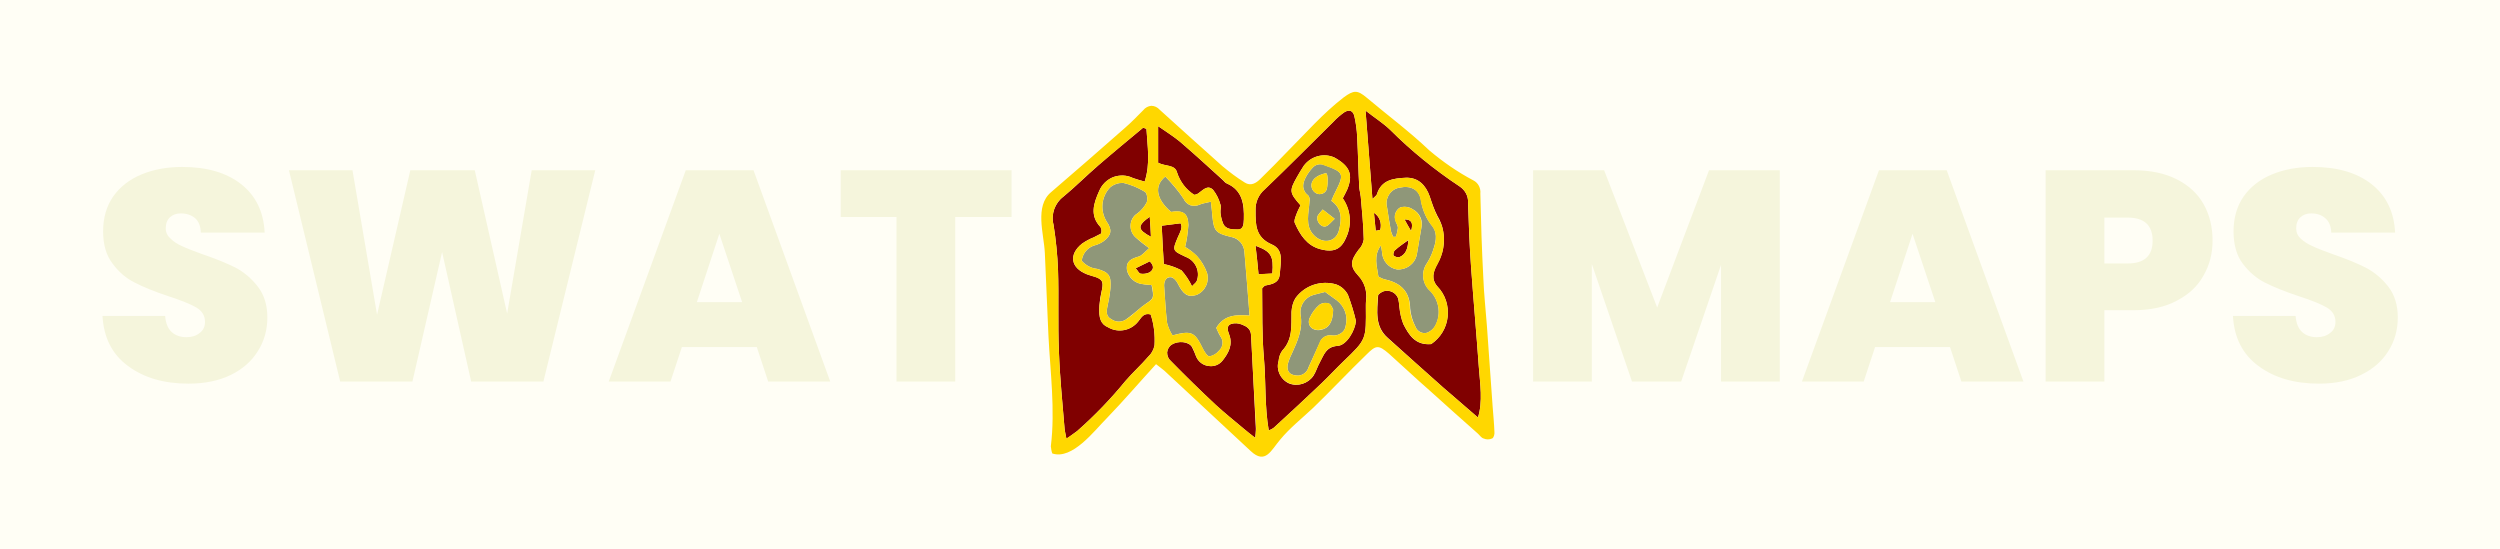 <svg xmlns="http://www.w3.org/2000/svg" version="1.1" xmlns:xlink="http://www.w3.org/1999/xlink" xmlns:svgjs="http://svgjs.dev/svgjs" viewBox="0 0 8.341 1.831"><g transform="matrix(1,0,0,1,0.307,0.557)"><rect width="8.341" height="8.341" x="-0.307" y="-3.812" fill="#fffef5"></rect><g><path d=" M 0.12 0.664 Q 0.041 0.606 0.035 0.497 L 0.244 0.497 Q 0.247 0.534 0.266 0.551 Q 0.285 0.568 0.315 0.568 Q 0.342 0.568 0.359 0.554 Q 0.377 0.541 0.377 0.517 Q 0.377 0.486 0.348 0.469 Q 0.319 0.452 0.254 0.431 Q 0.185 0.408 0.143 0.386 Q 0.1 0.365 0.069 0.323 Q 0.037 0.282 0.037 0.215 Q 0.037 0.147 0.071 0.098 Q 0.105 0.05 0.165 0.025 Q 0.225 0 0.301 0 Q 0.424 0 0.497 0.057 Q 0.571 0.115 0.576 0.219 L 0.363 0.219 Q 0.362 0.187 0.344 0.171 Q 0.325 0.155 0.296 0.155 Q 0.274 0.155 0.26 0.168 Q 0.246 0.181 0.246 0.205 Q 0.246 0.225 0.262 0.239 Q 0.277 0.254 0.3 0.264 Q 0.323 0.275 0.368 0.291 Q 0.435 0.314 0.479 0.336 Q 0.522 0.359 0.553 0.399 Q 0.585 0.44 0.585 0.502 Q 0.585 0.565 0.553 0.615 Q 0.522 0.665 0.463 0.694 Q 0.403 0.723 0.322 0.723 Q 0.199 0.723 0.12 0.664 M 1.679 0.011 L 1.506 0.716 L 1.265 0.716 L 1.168 0.284 L 1.069 0.716 L 0.828 0.716 L 0.657 0.011 L 0.869 0.011 L 0.951 0.493 L 1.062 0.011 L 1.277 0.011 L 1.385 0.489 L 1.467 0.011 L 1.679 0.011 M 2.218 0.601 L 1.968 0.601 L 1.93 0.716 L 1.724 0.716 L 1.981 0.011 L 2.207 0.011 L 2.463 0.716 L 2.256 0.716 L 2.218 0.601 M 2.169 0.451 L 2.093 0.223 L 2.018 0.451 L 2.169 0.451 M 3.068 0.011 L 3.068 0.167 L 2.88 0.167 L 2.88 0.716 L 2.684 0.716 L 2.684 0.167 L 2.498 0.167 L 2.498 0.011 L 3.068 0.011" fill="#f5f5dc" fill-rule="nonzero"></path></g><g><path d=" M 5.631 0.011 L 5.631 0.716 L 5.435 0.716 L 5.435 0.327 L 5.302 0.716 L 5.138 0.716 L 5.004 0.324 L 5.004 0.716 L 4.808 0.716 L 4.808 0.011 L 5.045 0.011 L 5.222 0.469 L 5.395 0.011 L 5.631 0.011 M 6.199 0.601 L 5.949 0.601 L 5.911 0.716 L 5.705 0.716 L 5.962 0.011 L 6.188 0.011 L 6.444 0.716 L 6.237 0.716 L 6.199 0.601 M 6.15 0.451 L 6.074 0.223 L 5.999 0.451 L 6.15 0.451 M 7.045 0.362 Q 7.016 0.415 6.956 0.446 Q 6.897 0.478 6.811 0.478 L 6.714 0.478 L 6.714 0.716 L 6.518 0.716 L 6.518 0.011 L 6.811 0.011 Q 6.896 0.011 6.955 0.041 Q 7.015 0.071 7.045 0.124 Q 7.075 0.177 7.075 0.246 Q 7.075 0.31 7.045 0.362 M 6.875 0.246 Q 6.875 0.169 6.792 0.169 L 6.714 0.169 L 6.714 0.322 L 6.792 0.322 Q 6.875 0.322 6.875 0.246 M 7.228 0.664 Q 7.149 0.606 7.143 0.497 L 7.352 0.497 Q 7.355 0.534 7.374 0.551 Q 7.393 0.568 7.423 0.568 Q 7.45 0.568 7.467 0.554 Q 7.485 0.541 7.485 0.517 Q 7.485 0.486 7.456 0.469 Q 7.427 0.452 7.362 0.431 Q 7.293 0.408 7.25 0.386 Q 7.208 0.365 7.176 0.323 Q 7.145 0.282 7.145 0.215 Q 7.145 0.147 7.179 0.098 Q 7.213 0.05 7.273 0.025 Q 7.333 0 7.409 0 Q 7.532 0 7.605 0.057 Q 7.679 0.115 7.684 0.219 L 7.471 0.219 Q 7.47 0.187 7.451 0.171 Q 7.433 0.155 7.404 0.155 Q 7.382 0.155 7.368 0.168 Q 7.354 0.181 7.354 0.205 Q 7.354 0.225 7.369 0.239 Q 7.385 0.254 7.408 0.264 Q 7.431 0.275 7.476 0.291 Q 7.543 0.314 7.586 0.336 Q 7.63 0.359 7.661 0.399 Q 7.693 0.44 7.693 0.502 Q 7.693 0.565 7.661 0.615 Q 7.63 0.665 7.57 0.694 Q 7.511 0.723 7.43 0.723 Q 7.307 0.723 7.228 0.664" fill="#f5f5dc" fill-rule="nonzero"></path></g><g></g><g clip-path="url(#SvgjsClipPath1002)"><g clip-path="url(#SvgjsClipPath10001ac9648f-0292-435d-89ec-d97706a2bb8f)"><path d=" M 3.798 0.233 C 3.749 0.221 3.743 0.213 3.738 0.165 C 3.737 0.149 3.735 0.134 3.733 0.116 C 3.717 0.12 3.707 0.121 3.697 0.125 C 3.687 0.13 3.676 0.131 3.665 0.128 C 3.655 0.124 3.646 0.116 3.642 0.106 C 3.624 0.079 3.603 0.055 3.581 0.032 C 3.543 0.063 3.55 0.107 3.6 0.15 C 3.64 0.144 3.657 0.154 3.658 0.194 C 3.656 0.219 3.653 0.243 3.647 0.267 C 3.661 0.275 3.674 0.285 3.686 0.297 C 3.701 0.313 3.712 0.332 3.72 0.353 C 3.729 0.383 3.714 0.415 3.685 0.427 C 3.656 0.436 3.641 0.426 3.622 0.388 C 3.618 0.379 3.607 0.368 3.599 0.368 C 3.583 0.367 3.577 0.381 3.577 0.396 C 3.58 0.438 3.582 0.48 3.587 0.521 C 3.591 0.536 3.597 0.55 3.605 0.562 C 3.669 0.545 3.679 0.55 3.707 0.608 C 3.712 0.617 3.721 0.632 3.728 0.632 C 3.741 0.63 3.752 0.623 3.76 0.613 C 3.774 0.601 3.776 0.579 3.764 0.564 C 3.759 0.556 3.755 0.546 3.751 0.537 C 3.776 0.495 3.814 0.492 3.862 0.496 C 3.856 0.421 3.851 0.353 3.845 0.285 C 3.844 0.258 3.824 0.237 3.798 0.233 Z" fill="#8f9779" transform="matrix(1,0,0,1,0,0)" fill-rule="nonzero"></path></g><g clip-path="url(#SvgjsClipPath10001ac9648f-0292-435d-89ec-d97706a2bb8f)"><path d=" M 3.882 0.263 C 3.886 0.296 3.889 0.326 3.892 0.358 L 3.938 0.356 C 3.943 0.297 3.934 0.282 3.882 0.263 Z" fill="#800000" transform="matrix(1,0,0,1,0,0)" fill-rule="nonzero"></path></g><g clip-path="url(#SvgjsClipPath10001ac9648f-0292-435d-89ec-d97706a2bb8f)"><path d=" M 4.112 -0.006 C 4.098 -0.012 4.082 -0.009 4.072 0.003 C 4.057 0.019 4.034 0.052 4.043 0.075 C 4.049 0.093 4.058 0.091 4.061 0.101 C 4.063 0.106 4.063 0.111 4.062 0.115 C 4.06 0.152 4.046 0.196 4.076 0.227 C 4.105 0.258 4.151 0.253 4.161 0.209 C 4.17 0.172 4.17 0.138 4.135 0.113 C 4.14 0.101 4.144 0.091 4.149 0.082 C 4.179 0.023 4.176 0.017 4.112 -0.006 Z M 4.116 0.021 C 4.126 0.019 4.123 0.071 4.118 0.078 C 4.114 0.085 4.108 0.089 4.101 0.09 C 4.094 0.092 4.086 0.09 4.08 0.085 C 4.062 0.071 4.059 0.034 4.116 0.021 Z M 4.146 0.173 C 4.133 0.185 4.126 0.195 4.117 0.198 C 4.103 0.203 4.086 0.185 4.088 0.168 C 4.089 0.159 4.099 0.151 4.106 0.142 Z" fill="#8f9779" transform="matrix(1,0,0,1,0,0)" fill-rule="nonzero"></path></g><g clip-path="url(#SvgjsClipPath10001ac9648f-0292-435d-89ec-d97706a2bb8f)"><path d=" M 3.867 0.561 C 3.866 0.54 3.852 0.532 3.837 0.526 C 3.825 0.521 3.812 0.52 3.8 0.524 C 3.784 0.53 3.789 0.546 3.794 0.559 C 3.807 0.593 3.792 0.621 3.772 0.646 C 3.761 0.66 3.743 0.667 3.725 0.664 C 3.707 0.662 3.691 0.65 3.684 0.633 C 3.68 0.622 3.675 0.611 3.67 0.601 C 3.659 0.582 3.623 0.579 3.602 0.593 C 3.593 0.599 3.588 0.609 3.587 0.619 C 3.587 0.63 3.591 0.64 3.599 0.647 C 3.648 0.697 3.698 0.746 3.749 0.794 C 3.779 0.821 3.81 0.846 3.841 0.872 C 3.851 0.881 3.863 0.89 3.881 0.904 C 3.882 0.894 3.883 0.884 3.883 0.874 C 3.878 0.77 3.872 0.665 3.867 0.561 Z" fill="#800000" transform="matrix(1,0,0,1,0,0)" fill-rule="nonzero"></path></g><g clip-path="url(#SvgjsClipPath10001ac9648f-0292-435d-89ec-d97706a2bb8f)"><path d=" M 3.786 0.055 C 3.78 0.053 3.777 0.047 3.772 0.043 C 3.725 0 3.678 -0.043 3.629 -0.085 C 3.607 -0.103 3.583 -0.118 3.557 -0.136 L 3.557 -0.014 C 3.582 -0.001 3.613 -0.008 3.62 0.018 C 3.63 0.049 3.65 0.076 3.677 0.093 C 3.682 0.093 3.686 0.091 3.69 0.089 C 3.705 0.079 3.721 0.058 3.74 0.076 C 3.752 0.091 3.76 0.108 3.765 0.126 C 3.768 0.134 3.764 0.144 3.765 0.153 C 3.766 0.165 3.769 0.176 3.773 0.187 C 3.782 0.21 3.805 0.208 3.823 0.209 C 3.842 0.209 3.842 0.19 3.843 0.175 C 3.844 0.125 3.839 0.078 3.786 0.055 Z" fill="#800000" transform="matrix(1,0,0,1,0,0)" fill-rule="nonzero"></path></g><g clip-path="url(#SvgjsClipPath10001ac9648f-0292-435d-89ec-d97706a2bb8f)"><path d=" M 3.482 0.338 C 3.49 0.347 3.493 0.355 3.498 0.356 C 3.508 0.358 3.519 0.356 3.528 0.352 C 3.544 0.342 3.543 0.329 3.529 0.315 Z" fill="#800000" transform="matrix(1,0,0,1,0,0)" fill-rule="nonzero"></path></g><g clip-path="url(#SvgjsClipPath10001ac9648f-0292-435d-89ec-d97706a2bb8f)"><path d=" M 3.533 0.233 C 3.532 0.211 3.531 0.192 3.529 0.166 C 3.486 0.197 3.488 0.209 3.533 0.233 Z" fill="#800000" transform="matrix(1,0,0,1,0,0)" fill-rule="nonzero"></path></g><g clip-path="url(#SvgjsClipPath10001ac9648f-0292-435d-89ec-d97706a2bb8f)"><path d=" M 3.491 0.515 C 3.467 0.546 3.424 0.555 3.39 0.535 C 3.366 0.525 3.358 0.505 3.361 0.463 C 3.362 0.454 3.363 0.445 3.364 0.436 C 3.367 0.417 3.376 0.394 3.369 0.381 C 3.361 0.367 3.336 0.365 3.319 0.358 C 3.265 0.337 3.258 0.292 3.303 0.256 C 3.316 0.247 3.329 0.24 3.342 0.235 C 3.351 0.23 3.36 0.226 3.367 0.222 C 3.368 0.218 3.368 0.214 3.368 0.21 C 3.367 0.207 3.366 0.204 3.365 0.201 C 3.328 0.162 3.342 0.122 3.36 0.081 C 3.369 0.059 3.386 0.043 3.407 0.034 C 3.429 0.026 3.453 0.027 3.473 0.037 C 3.484 0.041 3.495 0.044 3.512 0.049 C 3.532 -0.012 3.521 -0.07 3.518 -0.127 L 3.507 -0.131 C 3.457 -0.089 3.406 -0.048 3.357 -0.005 C 3.318 0.029 3.281 0.066 3.241 0.099 C 3.212 0.121 3.199 0.158 3.208 0.193 C 3.216 0.243 3.221 0.293 3.223 0.344 C 3.226 0.434 3.222 0.525 3.226 0.616 C 3.229 0.703 3.238 0.789 3.245 0.875 C 3.246 0.883 3.248 0.891 3.251 0.907 C 3.266 0.896 3.277 0.889 3.287 0.881 C 3.345 0.83 3.399 0.774 3.448 0.714 C 3.472 0.686 3.5 0.661 3.524 0.633 C 3.535 0.623 3.542 0.61 3.545 0.595 C 3.547 0.56 3.543 0.525 3.532 0.492 C 3.508 0.486 3.501 0.503 3.491 0.515 Z" fill="#800000" transform="matrix(1,0,0,1,0,0)" fill-rule="nonzero"></path></g><g clip-path="url(#SvgjsClipPath10001ac9648f-0292-435d-89ec-d97706a2bb8f)"><path d=" M 3.506 0.391 C 3.48 0.389 3.458 0.369 3.453 0.344 C 3.449 0.314 3.468 0.306 3.492 0.299 C 3.503 0.296 3.511 0.285 3.527 0.271 C 3.512 0.26 3.497 0.249 3.483 0.236 C 3.471 0.226 3.464 0.21 3.465 0.194 C 3.466 0.178 3.474 0.163 3.488 0.155 C 3.501 0.145 3.512 0.132 3.519 0.118 C 3.523 0.108 3.52 0.087 3.513 0.083 C 3.49 0.069 3.466 0.059 3.44 0.053 C 3.424 0.053 3.408 0.058 3.396 0.069 C 3.367 0.1 3.363 0.146 3.385 0.182 C 3.404 0.209 3.402 0.227 3.376 0.247 C 3.366 0.254 3.356 0.259 3.344 0.262 C 3.321 0.269 3.305 0.289 3.302 0.313 C 3.315 0.328 3.333 0.338 3.353 0.34 C 3.392 0.351 3.401 0.362 3.398 0.404 C 3.396 0.426 3.392 0.448 3.387 0.47 C 3.384 0.486 3.385 0.5 3.401 0.508 C 3.415 0.518 3.433 0.519 3.448 0.51 C 3.455 0.505 3.462 0.5 3.469 0.494 C 3.484 0.483 3.498 0.469 3.514 0.458 C 3.543 0.438 3.544 0.439 3.535 0.394 C 3.526 0.393 3.516 0.393 3.506 0.391 Z" fill="#8f9779" transform="matrix(1,0,0,1,0,0)" fill-rule="nonzero"></path></g><g clip-path="url(#SvgjsClipPath10001ac9648f-0292-435d-89ec-d97706a2bb8f)"><path d=" M 4.379 0.175 C 4.385 0.186 4.391 0.197 4.401 0.214 C 4.409 0.186 4.402 0.175 4.379 0.175 Z" fill="#800000" transform="matrix(1,0,0,1,0,0)" fill-rule="nonzero"></path></g><g clip-path="url(#SvgjsClipPath10001ac9648f-0292-435d-89ec-d97706a2bb8f)"><path d=" M 4.601 0.333 C 4.596 0.261 4.593 0.19 4.591 0.118 C 4.592 0.097 4.581 0.077 4.563 0.065 C 4.48 0.01 4.402 -0.053 4.331 -0.124 C 4.308 -0.146 4.281 -0.163 4.249 -0.188 C 4.257 -0.086 4.264 0.007 4.272 0.107 C 4.282 0.097 4.286 0.095 4.287 0.091 C 4.302 0.042 4.344 0.038 4.384 0.036 C 4.425 0.035 4.45 0.061 4.463 0.098 C 4.47 0.12 4.478 0.143 4.489 0.164 C 4.498 0.179 4.505 0.196 4.508 0.214 C 4.515 0.252 4.508 0.291 4.488 0.325 C 4.475 0.349 4.467 0.374 4.489 0.399 C 4.515 0.426 4.527 0.463 4.523 0.5 C 4.519 0.537 4.499 0.57 4.468 0.591 C 4.415 0.596 4.393 0.56 4.375 0.524 C 4.368 0.506 4.364 0.487 4.362 0.468 C 4.361 0.457 4.36 0.447 4.357 0.437 C 4.35 0.42 4.331 0.41 4.313 0.414 C 4.305 0.415 4.291 0.424 4.291 0.429 C 4.288 0.48 4.279 0.532 4.324 0.571 C 4.385 0.626 4.446 0.681 4.507 0.735 C 4.544 0.767 4.581 0.799 4.624 0.836 C 4.641 0.784 4.631 0.722 4.627 0.668 C 4.619 0.556 4.609 0.445 4.601 0.333 Z" fill="#800000" transform="matrix(1,0,0,1,0,0)" fill-rule="nonzero"></path></g><g clip-path="url(#SvgjsClipPath10001ac9648f-0292-435d-89ec-d97706a2bb8f)"><path d=" M 4.454 0.321 C 4.461 0.31 4.467 0.298 4.472 0.285 C 4.482 0.257 4.492 0.226 4.473 0.199 C 4.452 0.174 4.439 0.144 4.434 0.112 C 4.429 0.075 4.399 0.061 4.363 0.069 C 4.348 0.071 4.335 0.08 4.327 0.093 C 4.319 0.106 4.317 0.121 4.321 0.136 C 4.325 0.162 4.329 0.189 4.334 0.215 C 4.336 0.221 4.338 0.227 4.341 0.233 L 4.35 0.233 C 4.354 0.223 4.356 0.213 4.357 0.203 C 4.357 0.196 4.352 0.189 4.35 0.182 C 4.342 0.164 4.349 0.144 4.365 0.135 C 4.379 0.131 4.394 0.133 4.406 0.141 C 4.43 0.153 4.442 0.18 4.435 0.205 C 4.43 0.235 4.425 0.264 4.42 0.293 C 4.413 0.324 4.385 0.344 4.354 0.342 C 4.326 0.337 4.305 0.313 4.304 0.284 C 4.303 0.276 4.302 0.269 4.3 0.262 C 4.275 0.296 4.287 0.331 4.292 0.366 C 4.296 0.368 4.3 0.37 4.304 0.372 C 4.308 0.374 4.313 0.375 4.317 0.376 C 4.368 0.388 4.397 0.417 4.398 0.473 C 4.4 0.494 4.406 0.514 4.415 0.532 C 4.421 0.549 4.439 0.558 4.455 0.553 C 4.469 0.547 4.479 0.537 4.485 0.523 C 4.501 0.487 4.493 0.444 4.466 0.415 C 4.438 0.391 4.433 0.351 4.454 0.321 Z" fill="#8f9779" transform="matrix(1,0,0,1,0,0)" fill-rule="nonzero"></path></g><g clip-path="url(#SvgjsClipPath10001ac9648f-0292-435d-89ec-d97706a2bb8f)"><path d=" M 4.153 0.445 L 4.114 0.417 C 4.101 0.421 4.088 0.423 4.075 0.427 C 4.047 0.435 4.029 0.462 4.032 0.491 C 4.041 0.54 4.022 0.581 4.003 0.623 C 3.997 0.635 3.992 0.648 3.989 0.66 C 3.986 0.683 3.996 0.694 4.019 0.696 C 4.037 0.698 4.054 0.686 4.059 0.668 C 4.072 0.641 4.083 0.614 4.096 0.587 C 4.101 0.57 4.119 0.559 4.137 0.562 C 4.147 0.564 4.158 0.561 4.167 0.555 C 4.176 0.549 4.182 0.54 4.183 0.529 C 4.191 0.498 4.179 0.465 4.153 0.445 Z M 4.098 0.544 C 4.072 0.548 4.053 0.529 4.062 0.505 C 4.07 0.487 4.081 0.472 4.095 0.46 C 4.105 0.453 4.116 0.452 4.127 0.456 C 4.135 0.459 4.139 0.473 4.141 0.476 C 4.14 0.519 4.126 0.539 4.098 0.544 Z" fill="#8f9779" transform="matrix(1,0,0,1,0,0)" fill-rule="nonzero"></path></g><g clip-path="url(#SvgjsClipPath10001ac9648f-0292-435d-89ec-d97706a2bb8f)"><path d=" M 4.226 0.276 C 4.235 0.267 4.241 0.255 4.243 0.242 C 4.242 0.194 4.237 0.146 4.233 0.099 C 4.232 0.089 4.229 0.079 4.228 0.068 C 4.225 0.012 4.224 -0.045 4.221 -0.101 C 4.22 -0.123 4.217 -0.146 4.212 -0.168 C 4.208 -0.187 4.196 -0.193 4.179 -0.183 C 4.166 -0.174 4.153 -0.163 4.142 -0.151 C 4.066 -0.076 3.99 0.001 3.912 0.075 C 3.892 0.093 3.881 0.118 3.882 0.145 C 3.882 0.192 3.881 0.235 3.937 0.259 C 3.978 0.277 3.965 0.32 3.963 0.356 C 3.961 0.388 3.937 0.391 3.913 0.396 C 3.911 0.397 3.909 0.4 3.904 0.405 C 3.905 0.481 3.903 0.559 3.91 0.638 C 3.917 0.717 3.912 0.797 3.926 0.879 C 3.932 0.877 3.938 0.874 3.943 0.87 C 3.997 0.821 4.05 0.771 4.103 0.721 C 4.128 0.697 4.151 0.672 4.176 0.648 C 4.253 0.574 4.251 0.576 4.25 0.462 C 4.25 0.456 4.25 0.449 4.251 0.442 C 4.254 0.413 4.245 0.384 4.225 0.363 C 4.195 0.331 4.199 0.312 4.226 0.276 Z M 4.02 0.034 C 4.027 0.021 4.035 0.009 4.043 -0.004 C 4.067 -0.036 4.11 -0.048 4.146 -0.031 C 4.197 -0.002 4.208 0.026 4.188 0.075 C 4.184 0.084 4.179 0.093 4.173 0.105 C 4.199 0.142 4.204 0.19 4.186 0.232 C 4.17 0.271 4.148 0.288 4.097 0.274 C 4.053 0.262 4.03 0.226 4.013 0.187 C 4.01 0.18 4.014 0.17 4.017 0.162 C 4.021 0.15 4.026 0.14 4.032 0.128 C 3.995 0.086 3.994 0.08 4.02 0.034 Z M 4.156 0.597 C 4.116 0.6 4.11 0.628 4.096 0.653 C 4.088 0.667 4.084 0.683 4.075 0.697 C 4.057 0.723 4.022 0.734 3.993 0.722 C 3.964 0.708 3.95 0.676 3.959 0.647 C 3.96 0.635 3.964 0.623 3.971 0.613 C 4.007 0.575 4.001 0.529 4.002 0.483 C 4.003 0.467 4.007 0.451 4.015 0.438 C 4.046 0.395 4.101 0.377 4.151 0.392 C 4.168 0.398 4.181 0.41 4.19 0.426 C 4.201 0.455 4.21 0.484 4.217 0.514 C 4.214 0.546 4.186 0.595 4.156 0.597 Z" fill="#800000" transform="matrix(1,0,0,1,0,0)" fill-rule="nonzero"></path></g><g clip-path="url(#SvgjsClipPath10001ac9648f-0292-435d-89ec-d97706a2bb8f)"><path d=" M 4.343 0.296 C 4.348 0.3 4.355 0.302 4.362 0.301 C 4.383 0.292 4.39 0.274 4.392 0.244 C 4.374 0.257 4.36 0.266 4.347 0.278 C 4.343 0.281 4.34 0.293 4.343 0.296 Z" fill="#800000" transform="matrix(1,0,0,1,0,0)" fill-rule="nonzero"></path></g><g clip-path="url(#SvgjsClipPath10001ac9648f-0292-435d-89ec-d97706a2bb8f)"><path d=" M 4.277 0.153 C 4.279 0.173 4.281 0.193 4.283 0.213 L 4.298 0.21 C 4.304 0.188 4.296 0.165 4.277 0.153 Z" fill="#800000" transform="matrix(1,0,0,1,0,0)" fill-rule="nonzero"></path></g><g clip-path="url(#SvgjsClipPath10001ac9648f-0292-435d-89ec-d97706a2bb8f)"><path d=" M 3.649 0.3 C 3.604 0.279 3.604 0.279 3.623 0.234 C 3.63 0.218 3.64 0.202 3.632 0.188 L 3.569 0.196 C 3.571 0.237 3.573 0.281 3.576 0.324 C 3.596 0.328 3.616 0.335 3.635 0.345 C 3.649 0.361 3.661 0.379 3.67 0.398 C 3.677 0.39 3.684 0.386 3.686 0.38 C 3.698 0.348 3.681 0.312 3.649 0.3 Z" fill="#800000" transform="matrix(1,0,0,1,0,0)" fill-rule="nonzero"></path></g><g clip-path="url(#SvgjsClipPath10001ac9648f-0292-435d-89ec-d97706a2bb8f)"><path d=" M 4.654 0.531 C 4.65 0.478 4.644 0.424 4.642 0.371 C 4.637 0.277 4.634 0.183 4.632 0.089 C 4.634 0.071 4.625 0.053 4.609 0.045 C 4.556 0.017 4.507 -0.017 4.462 -0.055 C 4.396 -0.118 4.323 -0.172 4.253 -0.231 C 4.222 -0.257 4.21 -0.257 4.176 -0.232 C 4.106 -0.178 4.048 -0.111 3.986 -0.049 C 3.957 -0.019 3.928 0.011 3.898 0.04 C 3.884 0.054 3.866 0.065 3.846 0.052 C 3.82 0.036 3.795 0.017 3.771 -0.003 C 3.701 -0.065 3.632 -0.128 3.562 -0.191 C 3.555 -0.199 3.545 -0.204 3.534 -0.204 C 3.524 -0.203 3.514 -0.198 3.507 -0.189 C 3.487 -0.169 3.468 -0.149 3.446 -0.13 C 3.364 -0.058 3.283 0.013 3.2 0.084 C 3.144 0.131 3.176 0.223 3.179 0.287 C 3.183 0.378 3.187 0.47 3.191 0.562 C 3.197 0.683 3.214 0.811 3.199 0.932 C 3.2 0.94 3.201 0.949 3.204 0.956 C 3.271 0.978 3.344 0.88 3.385 0.839 C 3.442 0.78 3.495 0.718 3.55 0.658 C 3.564 0.669 3.571 0.674 3.578 0.68 C 3.674 0.769 3.77 0.859 3.866 0.948 C 3.915 0.994 3.934 0.945 3.964 0.91 C 3.997 0.87 4.038 0.838 4.075 0.803 C 4.135 0.745 4.192 0.684 4.252 0.626 C 4.284 0.594 4.292 0.593 4.327 0.623 C 4.373 0.664 4.417 0.706 4.463 0.746 C 4.516 0.794 4.57 0.842 4.623 0.889 C 4.63 0.895 4.635 0.904 4.643 0.906 C 4.652 0.91 4.662 0.91 4.671 0.906 C 4.677 0.904 4.68 0.891 4.679 0.884 C 4.678 0.855 4.675 0.827 4.673 0.799 C 4.667 0.71 4.66 0.621 4.654 0.531 Z M 3.353 0.34 C 3.333 0.338 3.315 0.328 3.302 0.313 C 3.305 0.289 3.321 0.269 3.344 0.262 C 3.356 0.259 3.367 0.254 3.376 0.247 C 3.402 0.227 3.404 0.209 3.385 0.182 C 3.363 0.146 3.367 0.1 3.396 0.069 C 3.408 0.058 3.424 0.053 3.44 0.053 C 3.466 0.059 3.49 0.069 3.513 0.083 C 3.52 0.087 3.523 0.108 3.519 0.118 C 3.512 0.132 3.501 0.145 3.488 0.155 C 3.475 0.163 3.466 0.178 3.465 0.194 C 3.464 0.21 3.471 0.226 3.483 0.236 C 3.497 0.248 3.512 0.26 3.527 0.271 C 3.511 0.285 3.503 0.296 3.492 0.299 C 3.468 0.306 3.449 0.314 3.453 0.344 C 3.459 0.369 3.48 0.389 3.506 0.391 C 3.516 0.393 3.526 0.393 3.536 0.394 C 3.544 0.439 3.544 0.438 3.514 0.458 C 3.498 0.469 3.484 0.483 3.469 0.495 C 3.463 0.5 3.455 0.505 3.448 0.51 C 3.433 0.519 3.415 0.518 3.401 0.508 C 3.385 0.5 3.384 0.486 3.387 0.47 C 3.392 0.448 3.396 0.426 3.398 0.404 C 3.401 0.362 3.392 0.351 3.353 0.34 Z M 3.528 0.352 C 3.519 0.356 3.508 0.358 3.498 0.356 C 3.493 0.355 3.49 0.347 3.482 0.338 L 3.529 0.315 C 3.543 0.329 3.544 0.342 3.528 0.352 Z M 3.533 0.233 C 3.488 0.209 3.486 0.197 3.529 0.166 C 3.531 0.192 3.532 0.211 3.533 0.233 Z M 3.545 0.595 C 3.542 0.61 3.535 0.623 3.524 0.633 C 3.5 0.661 3.472 0.686 3.448 0.714 C 3.399 0.774 3.345 0.83 3.287 0.881 C 3.277 0.889 3.266 0.896 3.251 0.906 C 3.248 0.891 3.246 0.883 3.245 0.875 C 3.238 0.789 3.229 0.702 3.226 0.616 C 3.222 0.525 3.226 0.434 3.223 0.344 C 3.221 0.293 3.216 0.243 3.208 0.193 C 3.199 0.158 3.212 0.12 3.241 0.099 C 3.281 0.066 3.318 0.028 3.357 -0.005 C 3.407 -0.048 3.457 -0.089 3.507 -0.131 L 3.518 -0.127 C 3.521 -0.07 3.532 -0.012 3.512 0.049 C 3.495 0.044 3.484 0.041 3.473 0.037 C 3.453 0.027 3.429 0.026 3.407 0.034 C 3.386 0.042 3.369 0.059 3.36 0.081 C 3.342 0.121 3.328 0.162 3.365 0.201 C 3.366 0.204 3.367 0.207 3.368 0.21 C 3.368 0.214 3.368 0.218 3.367 0.222 C 3.36 0.226 3.351 0.23 3.342 0.235 C 3.329 0.24 3.316 0.247 3.303 0.256 C 3.258 0.292 3.265 0.336 3.319 0.358 C 3.336 0.365 3.361 0.368 3.369 0.381 C 3.376 0.393 3.367 0.417 3.365 0.436 C 3.363 0.445 3.362 0.454 3.361 0.463 C 3.358 0.505 3.366 0.525 3.39 0.535 C 3.424 0.555 3.467 0.546 3.491 0.515 C 3.501 0.503 3.508 0.486 3.532 0.492 C 3.543 0.525 3.547 0.56 3.545 0.595 Z M 3.557 -0.136 C 3.583 -0.118 3.607 -0.103 3.629 -0.085 C 3.678 -0.043 3.725 0 3.773 0.043 C 3.777 0.047 3.78 0.052 3.786 0.055 C 3.839 0.078 3.845 0.125 3.843 0.174 C 3.843 0.189 3.842 0.209 3.823 0.208 C 3.805 0.208 3.782 0.21 3.773 0.187 C 3.769 0.176 3.766 0.164 3.765 0.153 C 3.764 0.144 3.768 0.134 3.765 0.126 C 3.76 0.108 3.752 0.091 3.74 0.076 C 3.721 0.058 3.705 0.079 3.69 0.089 C 3.686 0.091 3.682 0.092 3.678 0.093 C 3.65 0.075 3.63 0.049 3.62 0.018 C 3.613 -0.009 3.583 -0.001 3.557 -0.014 Z M 3.569 0.196 L 3.632 0.188 C 3.64 0.202 3.63 0.218 3.623 0.234 C 3.604 0.279 3.604 0.279 3.649 0.3 C 3.681 0.312 3.698 0.348 3.686 0.38 C 3.684 0.386 3.677 0.39 3.67 0.398 C 3.661 0.379 3.649 0.361 3.635 0.345 C 3.616 0.335 3.596 0.328 3.576 0.324 C 3.573 0.281 3.571 0.237 3.569 0.196 Z M 3.577 0.396 C 3.577 0.381 3.583 0.367 3.599 0.367 C 3.607 0.368 3.618 0.379 3.622 0.388 C 3.641 0.425 3.656 0.436 3.685 0.427 C 3.714 0.415 3.729 0.383 3.72 0.353 C 3.712 0.332 3.701 0.313 3.686 0.296 C 3.674 0.285 3.661 0.275 3.647 0.267 C 3.653 0.243 3.656 0.218 3.658 0.194 C 3.657 0.154 3.64 0.143 3.6 0.15 C 3.55 0.107 3.543 0.063 3.581 0.032 C 3.603 0.054 3.624 0.079 3.642 0.106 C 3.646 0.116 3.655 0.124 3.665 0.128 C 3.676 0.131 3.687 0.13 3.697 0.125 C 3.707 0.121 3.717 0.12 3.733 0.116 C 3.735 0.134 3.737 0.149 3.738 0.165 C 3.743 0.213 3.749 0.221 3.798 0.233 C 3.824 0.236 3.844 0.258 3.845 0.285 C 3.851 0.353 3.856 0.421 3.862 0.496 C 3.814 0.492 3.776 0.495 3.751 0.537 C 3.755 0.546 3.759 0.555 3.764 0.564 C 3.776 0.579 3.774 0.6 3.76 0.613 C 3.752 0.623 3.741 0.629 3.728 0.632 C 3.721 0.632 3.712 0.617 3.707 0.607 C 3.679 0.55 3.669 0.545 3.605 0.562 C 3.597 0.549 3.591 0.535 3.587 0.521 C 3.582 0.479 3.58 0.438 3.577 0.396 Z M 3.881 0.904 C 3.863 0.89 3.852 0.881 3.841 0.872 C 3.81 0.846 3.779 0.821 3.75 0.794 C 3.698 0.746 3.648 0.697 3.599 0.647 C 3.591 0.64 3.587 0.63 3.587 0.619 C 3.588 0.609 3.593 0.599 3.602 0.593 C 3.624 0.579 3.659 0.582 3.67 0.6 C 3.676 0.611 3.68 0.622 3.684 0.633 C 3.692 0.65 3.707 0.662 3.725 0.664 C 3.743 0.667 3.761 0.66 3.772 0.646 C 3.792 0.62 3.807 0.593 3.794 0.559 C 3.789 0.546 3.784 0.53 3.8 0.524 C 3.812 0.52 3.825 0.521 3.837 0.526 C 3.852 0.532 3.866 0.54 3.867 0.561 C 3.872 0.665 3.878 0.77 3.884 0.874 C 3.883 0.884 3.882 0.894 3.881 0.904 Z M 3.883 0.263 C 3.934 0.282 3.943 0.297 3.938 0.355 L 3.892 0.358 C 3.889 0.326 3.886 0.296 3.882 0.263 Z M 4.251 0.444 C 4.25 0.453 4.25 0.462 4.25 0.471 C 4.251 0.576 4.251 0.576 4.176 0.648 C 4.151 0.672 4.128 0.697 4.103 0.721 C 4.05 0.771 3.997 0.821 3.943 0.87 C 3.938 0.874 3.932 0.877 3.926 0.879 C 3.912 0.797 3.917 0.717 3.91 0.638 C 3.903 0.559 3.905 0.481 3.904 0.405 C 3.909 0.4 3.911 0.397 3.913 0.396 C 3.937 0.391 3.961 0.388 3.963 0.356 C 3.965 0.32 3.978 0.277 3.937 0.259 C 3.881 0.235 3.882 0.192 3.882 0.145 C 3.881 0.118 3.892 0.092 3.913 0.075 C 3.99 0.001 4.066 -0.076 4.142 -0.151 C 4.153 -0.163 4.166 -0.174 4.179 -0.183 C 4.196 -0.193 4.208 -0.187 4.212 -0.168 C 4.217 -0.146 4.22 -0.123 4.221 -0.101 C 4.224 -0.045 4.225 0.012 4.228 0.068 C 4.229 0.079 4.232 0.089 4.233 0.099 C 4.237 0.146 4.242 0.194 4.243 0.242 C 4.241 0.255 4.235 0.267 4.226 0.276 C 4.199 0.312 4.195 0.331 4.225 0.363 C 4.245 0.385 4.255 0.415 4.251 0.444 Z M 4.277 0.153 C 4.296 0.165 4.304 0.188 4.298 0.21 L 4.283 0.213 C 4.281 0.193 4.279 0.173 4.277 0.153 Z M 4.3 0.262 C 4.302 0.269 4.303 0.276 4.304 0.284 C 4.305 0.313 4.326 0.337 4.354 0.342 C 4.385 0.344 4.413 0.324 4.42 0.293 C 4.425 0.264 4.43 0.235 4.435 0.205 C 4.441 0.18 4.429 0.153 4.406 0.141 C 4.394 0.133 4.379 0.131 4.365 0.135 C 4.349 0.144 4.342 0.164 4.349 0.182 C 4.352 0.189 4.357 0.196 4.357 0.203 C 4.356 0.213 4.353 0.223 4.35 0.233 L 4.341 0.233 C 4.338 0.227 4.336 0.221 4.334 0.215 C 4.329 0.189 4.325 0.162 4.321 0.136 C 4.317 0.121 4.319 0.106 4.327 0.093 C 4.335 0.08 4.348 0.071 4.363 0.069 C 4.399 0.061 4.428 0.075 4.433 0.112 C 4.439 0.144 4.452 0.174 4.472 0.199 C 4.492 0.226 4.482 0.257 4.472 0.285 C 4.467 0.298 4.461 0.31 4.454 0.321 C 4.433 0.351 4.438 0.391 4.465 0.415 C 4.493 0.444 4.501 0.487 4.484 0.523 C 4.479 0.537 4.468 0.547 4.455 0.553 C 4.438 0.558 4.421 0.549 4.415 0.532 C 4.405 0.514 4.399 0.494 4.397 0.473 C 4.397 0.417 4.368 0.388 4.317 0.376 C 4.312 0.375 4.308 0.374 4.304 0.372 C 4.3 0.37 4.296 0.368 4.292 0.366 C 4.287 0.331 4.275 0.296 4.3 0.262 Z M 4.392 0.244 C 4.39 0.274 4.383 0.292 4.362 0.301 C 4.355 0.302 4.348 0.3 4.343 0.296 C 4.34 0.293 4.343 0.281 4.347 0.278 C 4.36 0.266 4.374 0.257 4.392 0.243 Z M 4.379 0.175 C 4.402 0.175 4.409 0.186 4.401 0.214 C 4.391 0.197 4.385 0.186 4.379 0.175 Z M 4.624 0.836 C 4.581 0.799 4.544 0.767 4.507 0.735 C 4.446 0.681 4.385 0.626 4.323 0.571 C 4.278 0.532 4.288 0.48 4.29 0.43 C 4.291 0.424 4.305 0.415 4.313 0.414 C 4.331 0.41 4.35 0.42 4.357 0.437 C 4.36 0.447 4.361 0.457 4.362 0.468 C 4.364 0.487 4.368 0.506 4.375 0.524 C 4.394 0.56 4.415 0.595 4.468 0.591 C 4.499 0.57 4.519 0.537 4.523 0.5 C 4.527 0.463 4.515 0.426 4.489 0.399 C 4.467 0.374 4.475 0.349 4.489 0.325 C 4.501 0.303 4.509 0.278 4.51 0.253 C 4.513 0.222 4.505 0.191 4.488 0.164 C 4.478 0.143 4.47 0.12 4.463 0.098 C 4.45 0.061 4.425 0.035 4.384 0.036 C 4.344 0.038 4.302 0.042 4.287 0.091 C 4.286 0.095 4.282 0.097 4.272 0.107 C 4.264 0.007 4.257 -0.086 4.249 -0.188 C 4.281 -0.163 4.308 -0.146 4.331 -0.124 C 4.402 -0.053 4.48 0.01 4.563 0.065 C 4.581 0.077 4.592 0.097 4.591 0.118 C 4.593 0.19 4.596 0.261 4.601 0.333 C 4.609 0.445 4.619 0.556 4.627 0.668 C 4.631 0.722 4.641 0.784 4.624 0.836 Z" fill="#ffd700" transform="matrix(1,0,0,1,0,0)" fill-rule="nonzero"></path></g><g clip-path="url(#SvgjsClipPath10001ac9648f-0292-435d-89ec-d97706a2bb8f)"><path d=" M 4.151 0.392 C 4.101 0.377 4.046 0.395 4.015 0.438 C 4.007 0.451 4.003 0.467 4.002 0.483 C 4.001 0.529 4.007 0.575 3.971 0.613 C 3.964 0.623 3.96 0.634 3.959 0.646 C 3.95 0.676 3.964 0.708 3.993 0.721 C 4.022 0.734 4.057 0.723 4.075 0.696 C 4.084 0.683 4.088 0.667 4.096 0.653 C 4.11 0.628 4.116 0.599 4.156 0.597 C 4.186 0.595 4.214 0.546 4.217 0.514 C 4.21 0.484 4.201 0.455 4.19 0.426 C 4.181 0.41 4.168 0.398 4.151 0.392 Z M 4.183 0.529 C 4.182 0.54 4.176 0.549 4.167 0.555 C 4.158 0.561 4.147 0.564 4.137 0.562 C 4.119 0.559 4.101 0.569 4.095 0.587 C 4.083 0.614 4.072 0.641 4.059 0.668 C 4.054 0.686 4.037 0.698 4.018 0.696 C 3.996 0.694 3.986 0.682 3.989 0.66 C 3.992 0.647 3.997 0.635 4.003 0.623 C 4.022 0.581 4.041 0.54 4.032 0.491 C 4.029 0.462 4.047 0.435 4.075 0.427 C 4.088 0.423 4.101 0.421 4.114 0.417 L 4.153 0.445 C 4.179 0.465 4.191 0.498 4.183 0.529 Z" fill="#ffd700" transform="matrix(1,0,0,1,0,0)" fill-rule="nonzero"></path></g><g clip-path="url(#SvgjsClipPath10001ac9648f-0292-435d-89ec-d97706a2bb8f)"><path d=" M 4.146 -0.031 C 4.11 -0.048 4.067 -0.036 4.043 -0.004 C 4.035 0.008 4.027 0.021 4.02 0.034 C 3.994 0.08 3.995 0.086 4.032 0.128 C 4.026 0.14 4.021 0.15 4.017 0.161 C 4.014 0.17 4.01 0.18 4.013 0.187 C 4.03 0.225 4.053 0.262 4.097 0.274 C 4.148 0.288 4.17 0.271 4.186 0.231 C 4.204 0.19 4.199 0.142 4.173 0.104 C 4.179 0.093 4.184 0.084 4.188 0.075 C 4.208 0.026 4.197 -0.003 4.146 -0.031 Z M 4.161 0.209 C 4.151 0.253 4.105 0.258 4.076 0.227 C 4.046 0.196 4.06 0.152 4.062 0.116 C 4.063 0.111 4.063 0.106 4.061 0.101 C 4.058 0.091 4.049 0.093 4.043 0.075 C 4.034 0.052 4.057 0.019 4.072 0.003 C 4.082 -0.009 4.098 -0.012 4.112 -0.005 C 4.176 0.017 4.179 0.023 4.149 0.082 C 4.144 0.091 4.14 0.101 4.135 0.113 C 4.17 0.138 4.17 0.172 4.161 0.209 Z" fill="#ffd700" transform="matrix(1,0,0,1,0,0)" fill-rule="nonzero"></path></g><g clip-path="url(#SvgjsClipPath10001ac9648f-0292-435d-89ec-d97706a2bb8f)"><path d=" M 4.127 0.455 C 4.116 0.452 4.105 0.453 4.095 0.46 C 4.081 0.472 4.07 0.487 4.062 0.505 C 4.053 0.529 4.072 0.548 4.098 0.543 C 4.126 0.539 4.14 0.519 4.141 0.476 C 4.139 0.473 4.135 0.459 4.127 0.455 Z" fill="#ffd700" transform="matrix(1,0,0,1,0,0)" fill-rule="nonzero"></path></g><g clip-path="url(#SvgjsClipPath10001ac9648f-0292-435d-89ec-d97706a2bb8f)"><path d=" M 4.116 0.021 C 4.059 0.034 4.062 0.071 4.08 0.085 C 4.086 0.09 4.094 0.092 4.101 0.09 C 4.108 0.089 4.114 0.085 4.118 0.078 C 4.123 0.071 4.126 0.019 4.116 0.021 Z" fill="#ffd700" transform="matrix(1,0,0,1,0,0)" fill-rule="nonzero"></path></g><g clip-path="url(#SvgjsClipPath10001ac9648f-0292-435d-89ec-d97706a2bb8f)"><path d=" M 4.088 0.168 C 4.086 0.185 4.103 0.203 4.117 0.198 C 4.126 0.195 4.133 0.185 4.146 0.173 L 4.106 0.142 C 4.1 0.151 4.089 0.159 4.088 0.168 Z" fill="#ffd700" transform="matrix(1,0,0,1,0,0)" fill-rule="nonzero"></path></g></g></g><defs><clipPath id="SvgjsClipPath1002"><path d=" M 3.167 -0.251 h 1.513 v 1.217 h -1.513 Z"></path></clipPath><clipPath id="SvgjsClipPath10001ac9648f-0292-435d-89ec-d97706a2bb8f"><path d=" M 3.167 -0.251 L 4.68 -0.251 L 4.68 0.967 L 3.167 0.967 Z"></path></clipPath></defs></svg>